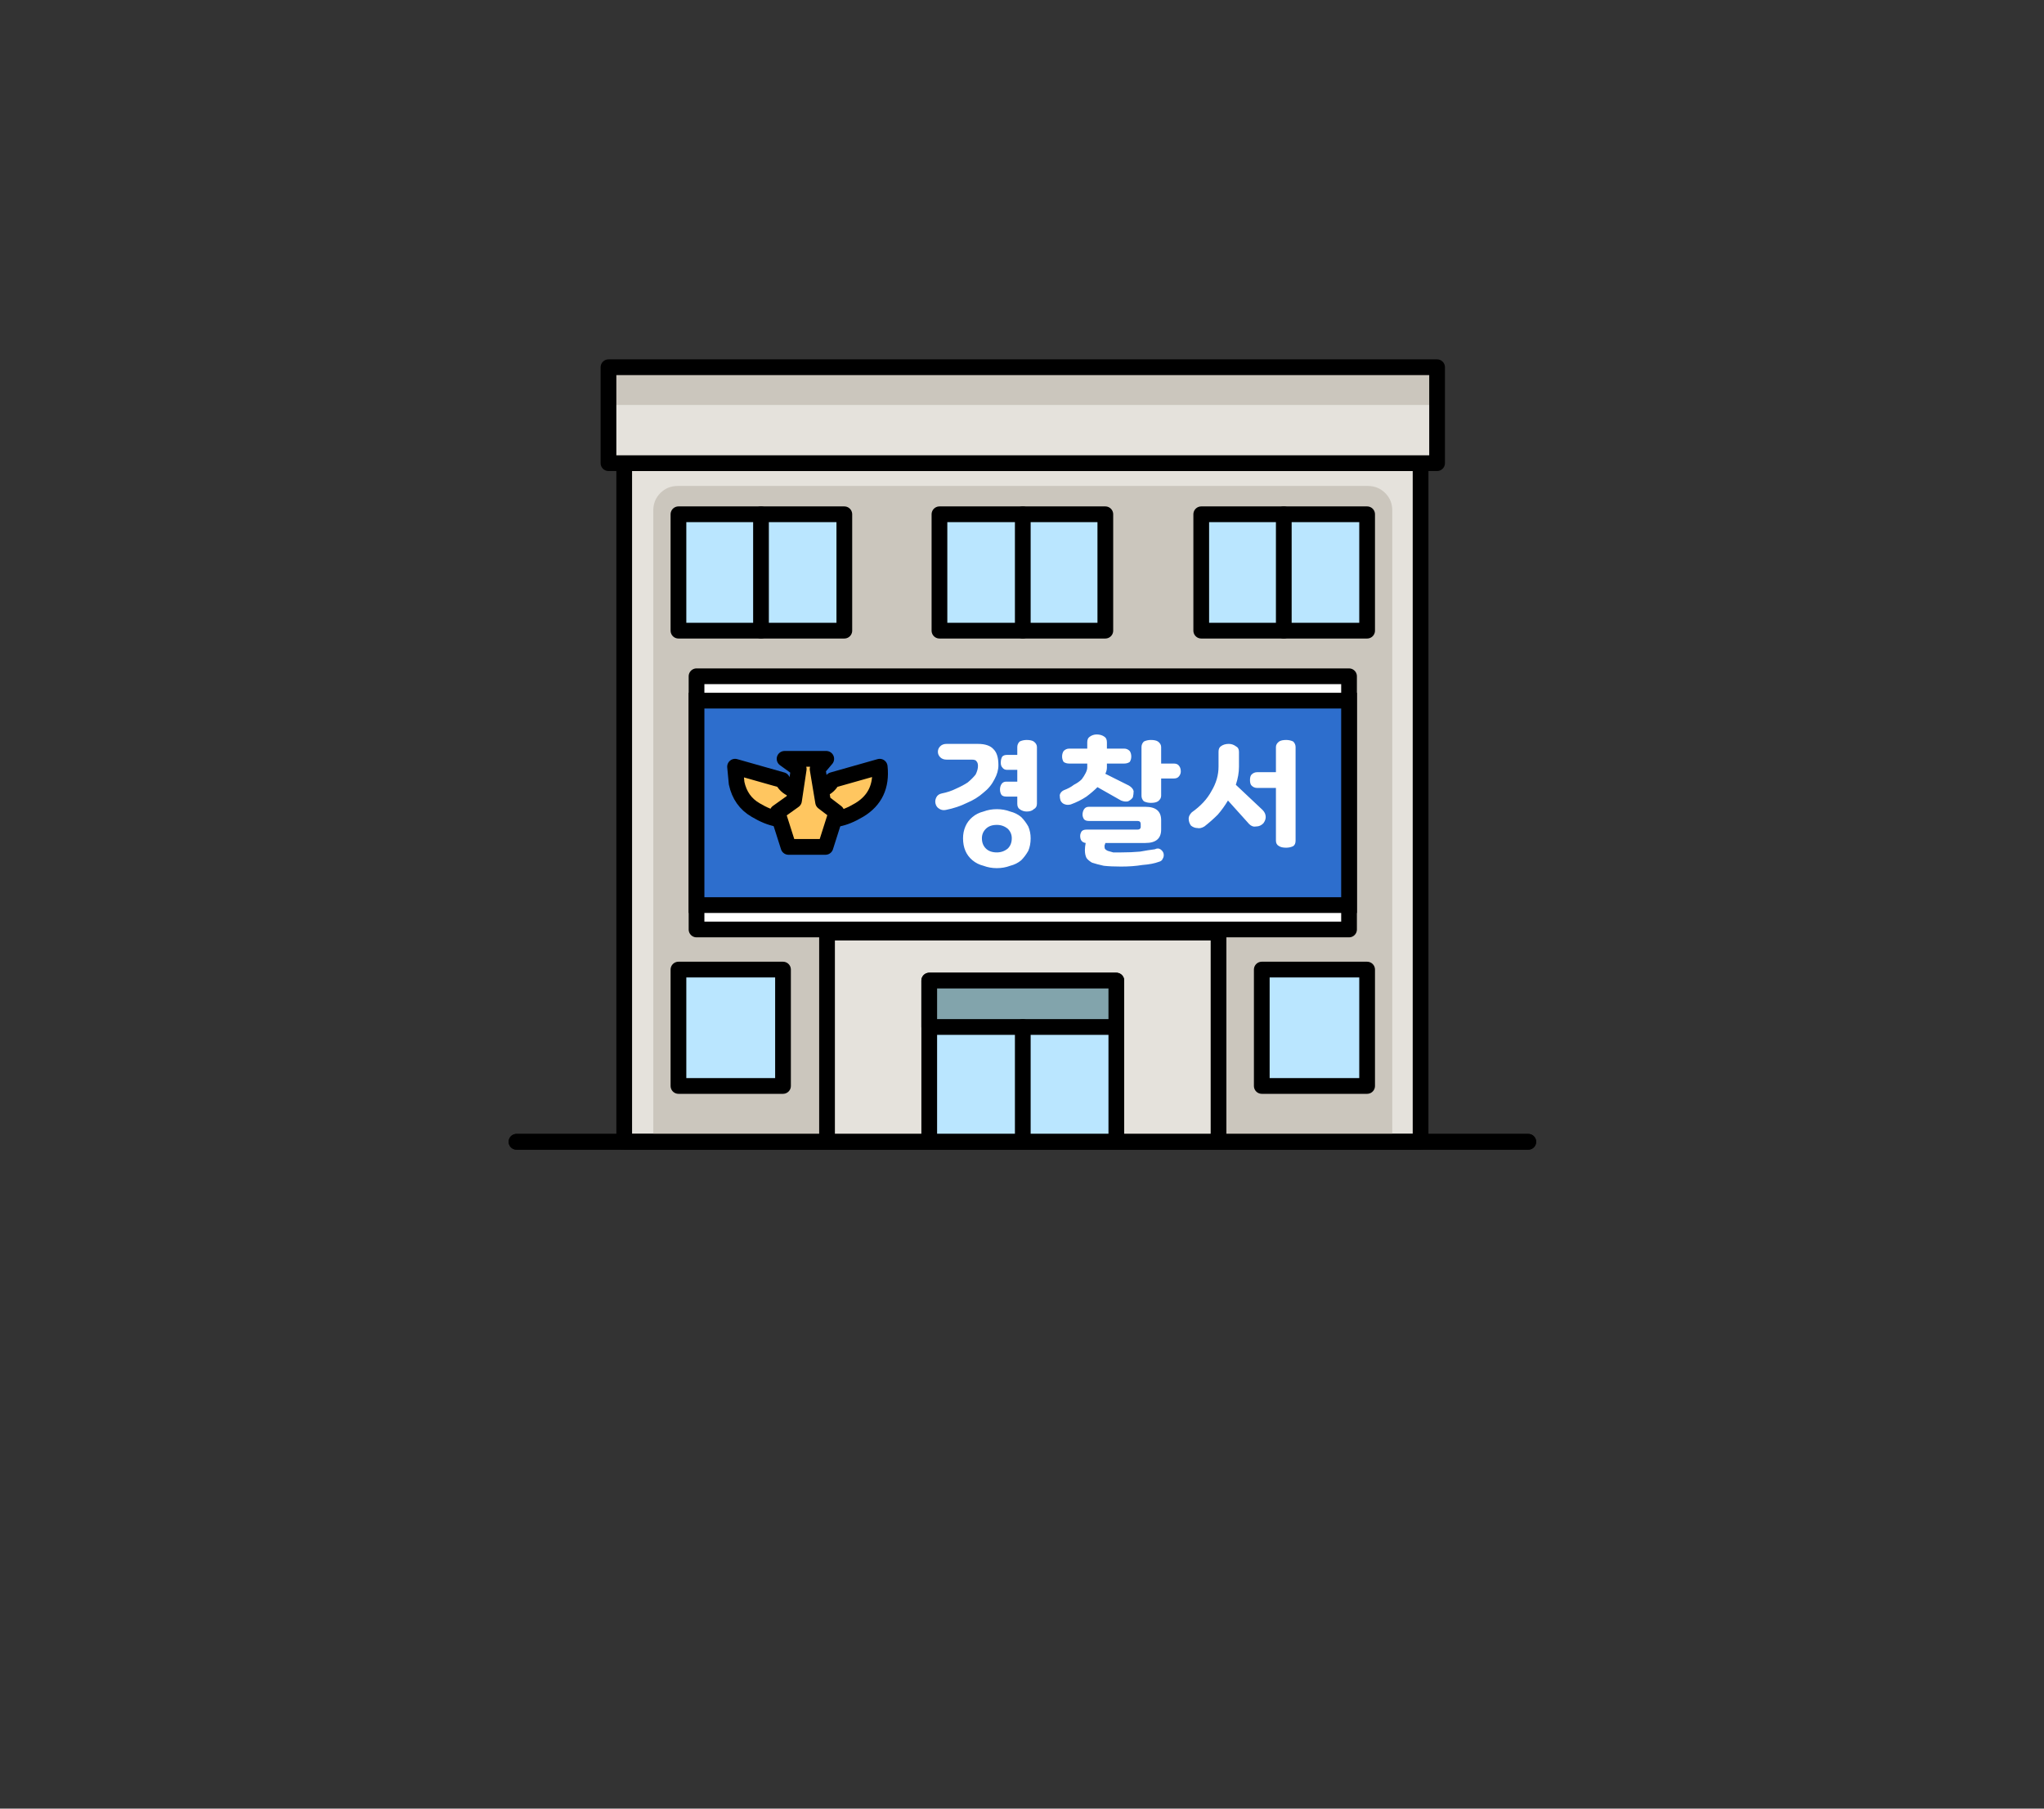 
<svg xmlns="http://www.w3.org/2000/svg" version="1.1" xmlns:xlink="http://www.w3.org/1999/xlink" preserveAspectRatio="none" x="0px" y="0px" width="130px" height="115px" viewBox="0 0 130 115">
<rect x="0" y="0" width="130" height="115" fill="#333333" stroke="none"/>
<defs>
<g id="icon_r_box_02_7_Layer3_0_FILL">
<path fill="#FFFFFF" fill-opacity="0" stroke="none" d="
M 65 -55
L -65 -55 -65 25 65 25 65 -55 Z"/>
</g>

<g id="icon_r_box_02_7_Layer3_1_FILL">
<path fill="#FFFFFF" fill-opacity="0" stroke="none" d="
M 65.05 49.95
L 65.05 24.95 -64.95 24.95 -64.95 49.95 65.05 49.95 Z"/>
</g>

<g id="icon_r_box_02_7_Layer3_2_FILL">
<path fill="#FFFFFF" fill-opacity="0" stroke="none" d="
M 65 -52.85
L 65 -57.85 -65 -57.85 -65 -52.85 65 -52.85 Z"/>
</g>

<g id="icon_r_box_02_7_Layer3_3_FILL">
<path fill="#FFFFFF" fill-opacity="0" stroke="none" d="
M 65 54.95
L 65 49.95 -65 49.95 -65 54.95 65 54.95 Z"/>
</g>

<g id="icon_r_box_02_7_Layer2_0_FILL">
<path fill="#E5E2DC" stroke="none" d="
M 58 49.75
L 58 6.6 7.35 6.6 7.35 49.75 58 49.75 Z"/>
</g>

<g id="icon_r_box_02_7_Layer2_1_FILL">
<path fill="#CBC6BD" stroke="none" d="
M 55.75 8.5
Q 55.3 8.05 54.65 8.05
L 10.75 8.05
Q 10.1 8.05 9.65 8.5 9.2 8.95 9.2 9.6
L 9.2 49.75 56.2 49.75 56.2 9.6
Q 56.2 8.95 55.75 8.5 Z"/>
</g>

<g id="icon_r_box_02_7_Layer2_2_MEMBER_0_MEMBER_0_MEMBER_0_FILL">
<path fill="#BAE6FF" stroke="none" d="
M 21.35 17.25
L 21.35 9.85 10.8 9.85 10.8 17.25 21.35 17.25 Z"/>
</g>

<g id="icon_r_box_02_7_Layer2_2_MEMBER_0_MEMBER_1_MEMBER_0_FILL">
<path fill="#BAE6FF" stroke="none" d="
M 54.6 17.25
L 54.6 9.85 44.05 9.85 44.05 17.25 54.6 17.25 Z"/>
</g>

<g id="icon_r_box_02_7_Layer2_2_MEMBER_1_MEMBER_0_FILL">
<path fill="#BAE6FF" stroke="none" d="
M 37.95 17.25
L 37.95 9.85 27.4 9.85 27.4 17.25 37.95 17.25 Z"/>
</g>

<g id="icon_r_box_02_7_Layer2_3_FILL">
<path fill="#E5E2DC" stroke="none" d="
M 59.05 6.6
L 59.05 0.5 6.3 0.5 6.3 6.6 59.05 6.6 Z"/>
</g>

<g id="icon_r_box_02_7_Layer2_4_FILL">
<path fill="#CBC6BD" stroke="none" d="
M 59.05 2.9
L 59.05 0.5 6.3 0.5 6.3 2.9 59.05 2.9 Z"/>
</g>

<g id="icon_r_box_02_7_Layer2_6_FILL">
<path fill="#E5E2DC" stroke="none" d="
M 45.15 49.75
L 45.15 36.45 20.25 36.45 20.25 49.75 45.15 49.75 Z"/>
</g>

<g id="icon_r_box_02_7_Layer2_7_FILL">
<path fill="#BAE6FF" stroke="none" d="
M 38.65 39.5
L 26.75 39.5 26.75 49.75 38.65 49.75 38.65 39.5 Z"/>
</g>

<g id="icon_r_box_02_7_Layer2_8_FILL">
<path fill="#82A4AC" stroke="none" d="
M 38.65 42.45
L 38.65 39.5 26.75 39.5 26.75 42.45 38.65 42.45 Z"/>
</g>

<g id="icon_r_box_02_7_Layer2_10_MEMBER_0_FILL">
<path fill="#BAE6FF" stroke="none" d="
M 17.45 46.2
L 17.45 38.8 10.8 38.8 10.8 46.2 17.45 46.2 Z"/>
</g>

<g id="icon_r_box_02_7_Layer2_11_MEMBER_0_FILL">
<path fill="#BAE6FF" stroke="none" d="
M 54.6 46.2
L 54.6 38.8 47.9 38.8 47.9 46.2 54.6 46.2 Z"/>
</g>

<g id="icon_r_box_02_7_Layer2_14_MEMBER_0_FILL">
<path fill="#FFFFFF" stroke="none" d="
M 53.45 36.25
L 53.45 20.15 11.95 20.15 11.95 36.25 53.45 36.25 Z"/>
</g>

<g id="icon_r_box_02_7_Layer2_14_MEMBER_1_MEMBER_0_FILL">
<path fill="#2D6ECD" stroke="none" d="
M 53.45 34.7
L 53.45 21.7 11.95 21.7 11.95 34.7 53.45 34.7 Z"/>
</g>

<g id="icon_r_box_02_7_Layer2_14_MEMBER_2_MEMBER_0_MEMBER_0_FILL">
<path fill="#FFC660" stroke="none" d="
M 18.2 29.1
L 18.75 27.25
Q 17.9 27.6 17.4 26.75
L 14.4 25.9 14.5 26.95
Q 14.75 28.1 15.7 28.65 17.2 29.55 18.2 29.1 Z"/>
</g>

<g id="icon_r_box_02_7_Layer2_14_MEMBER_2_MEMBER_0_MEMBER_1_FILL">
<path fill="#FFC660" stroke="none" d="
M 19.25 27.25
L 19.8 29.1
Q 20.8 29.55 22.3 28.65 23.8 27.75 23.6 25.9
L 20.6 26.75
Q 20.1 27.6 19.25 27.25 Z"/>
</g>

<g id="icon_r_box_02_7_Layer2_14_MEMBER_2_MEMBER_1_MEMBER_0_FILL">
<path fill="#FFC660" stroke="none" d="
M 17.8 31
L 20.15 31 20.85 28.8 20 28.15 19.65 26.05 20.2 25.4 17.55 25.4 18.45 26.05 18.15 28.05 17.1 28.8 17.8 31 Z"/>
</g>

<g id="icon_r_box_02_7_Layer1_0_FILL">
<path fill="#FFFFFF" stroke="none" d="
M 13.6 -12.55
Q 13.4 -12.7 13.15 -12.7 12.85 -12.7 12.65 -12.55 12.5 -12.45 12.5 -12.2
L 12.5 -11.25
Q 12.5 -10.45 12.05 -9.7 11.65 -8.95 10.8 -8.35 10.6 -8.15 10.6 -7.95 10.6 -7.7 10.75 -7.5 10.95 -7.35 11.15 -7.35 11.35 -7.3 11.6 -7.45 12.05 -7.8 12.45 -8.2 12.8 -8.6 13.1 -9.1
L 14.45 -7.6
Q 14.65 -7.4 14.9 -7.45 15.15 -7.45 15.35 -7.65 15.5 -7.85 15.5 -8.05 15.5 -8.3 15.3 -8.5
L 13.6 -10.1
Q 13.8 -10.7 13.8 -11.25
L 13.8 -12.2
Q 13.8 -12.45 13.6 -12.55
M 17.4 -12.5
Q 17.4 -12.7 17.25 -12.85 17.05 -12.95 16.8 -12.95 16.5 -12.95 16.35 -12.85 16.15 -12.7 16.15 -12.5
L 16.15 -10.9 14.95 -10.9
Q 14.75 -10.9 14.6 -10.75 14.5 -10.65 14.5 -10.4 14.5 -10.15 14.6 -10.05 14.75 -9.9 14.95 -9.9
L 16.15 -9.9 16.15 -6.55
Q 16.15 -6.3 16.35 -6.2 16.5 -6.1 16.8 -6.1 17.05 -6.1 17.25 -6.2 17.4 -6.3 17.4 -6.55
L 17.4 -12.5
M 7.35 -7.8
Q 7.55 -7.8 7.55 -7.6
L 7.55 -7.4
Q 7.55 -7.35 7.5 -7.3 7.45 -7.25 7.35 -7.25
L 4.1 -7.25
Q 3.9 -7.25 3.8 -7.15 3.7 -7 3.7 -6.85 3.7 -6.45 4.05 -6.4 4 -6.15 4 -5.95 4 -5.65 4.1 -5.45 4.2 -5.3 4.45 -5.15 4.75 -5.05 5.2 -4.95 5.65 -4.9 6.3 -4.9 7.05 -4.9 7.65 -5 8.3 -5.05 8.7 -5.2 8.9 -5.25 8.95 -5.4 9.05 -5.55 9 -5.75 8.95 -5.9 8.8 -6 8.65 -6.1 8.45 -6 8.05 -5.95 7.5 -5.85 6.95 -5.8 6.3 -5.8 6 -5.8 5.8 -5.8 5.6 -5.85 5.45 -5.9 5.35 -5.95 5.3 -6 5.25 -6.05 5.25 -6.15 5.25 -6.2 5.25 -6.25 5.3 -6.35 5.3 -6.4
L 7.85 -6.4
Q 8.85 -6.4 8.85 -7.25
L 8.85 -7.85
Q 8.85 -8.7 7.85 -8.7
L 4.25 -8.7
Q 4.05 -8.7 3.95 -8.55 3.85 -8.4 3.85 -8.2 3.85 -8.05 3.95 -7.9 4.05 -7.8 4.25 -7.8
L 7.35 -7.8
M 8.2 -12.95
Q 7.95 -12.95 7.75 -12.85 7.6 -12.7 7.6 -12.5
L 7.6 -9.4
Q 7.6 -9.2 7.75 -9.05 7.95 -8.95 8.2 -8.95 8.5 -8.95 8.65 -9.05 8.85 -9.2 8.85 -9.4
L 8.85 -10.5 9.65 -10.5
Q 9.85 -10.5 9.95 -10.6 10.1 -10.75 10.1 -10.95 10.1 -11.2 9.95 -11.35 9.85 -11.45 9.65 -11.45
L 8.85 -11.45 8.85 -12.5
Q 8.85 -12.7 8.65 -12.85 8.5 -12.95 8.2 -12.95
M 4.15 -12.4
L 3 -12.4
Q 2.8 -12.4 2.65 -12.25 2.55 -12.1 2.55 -11.9 2.55 -11.7 2.65 -11.55 2.8 -11.45 3 -11.45
L 4.15 -11.45 4.15 -11.2
Q 4.15 -11.05 4.05 -10.85 3.95 -10.65 3.8 -10.45 3.6 -10.25 3.3 -10.1 3.05 -9.9 2.65 -9.75 2.45 -9.65 2.4 -9.45 2.4 -9.25 2.45 -9.1 2.55 -8.9 2.75 -8.85 2.9 -8.8 3.1 -8.85 3.65 -9.05 4.1 -9.35 4.5 -9.65 4.8 -9.95
L 6.3 -9.1
Q 6.55 -9 6.75 -9.05 6.95 -9.15 7.05 -9.3 7.1 -9.5 7.1 -9.7 7.05 -9.9 6.8 -10.05
L 5.3 -10.8
Q 5.4 -11 5.4 -11.2
L 5.4 -11.45 6.5 -11.45
Q 6.7 -11.45 6.85 -11.55 6.95 -11.7 6.95 -11.9 6.95 -12.1 6.85 -12.25 6.7 -12.4 6.5 -12.4
L 5.4 -12.4 5.4 -12.8
Q 5.4 -13.05 5.25 -13.15 5.05 -13.3 4.75 -13.3 4.5 -13.3 4.3 -13.15 4.15 -13.05 4.15 -12.8
L 4.15 -12.4
M -3.15 -8.05
Q -3.45 -7.8 -3.6 -7.45 -3.75 -7.1 -3.75 -6.7 -3.75 -6.25 -3.6 -5.9 -3.45 -5.55 -3.15 -5.3 -2.85 -5.05 -2.45 -4.95 -2.05 -4.8 -1.6 -4.8 -1.15 -4.8 -0.75 -4.95 -0.35 -5.05 -0.05 -5.3 0.2 -5.55 0.4 -5.9 0.55 -6.25 0.55 -6.7 0.55 -7.1 0.4 -7.45 0.2 -7.8 -0.05 -8.05 -0.35 -8.3 -0.75 -8.4 -1.15 -8.55 -1.6 -8.55 -2.05 -8.55 -2.45 -8.4 -2.85 -8.3 -3.15 -8.05
M -2.3 -7.3
Q -2.05 -7.55 -1.6 -7.55 -1.2 -7.55 -0.9 -7.3 -0.65 -7.05 -0.65 -6.7 -0.65 -6.3 -0.9 -6.05 -1.2 -5.8 -1.6 -5.8 -2.05 -5.8 -2.3 -6.05 -2.55 -6.3 -2.55 -6.7 -2.55 -7.05 -2.3 -7.3
M -2.8 -12.7
L -4.8 -12.7
Q -5.05 -12.7 -5.2 -12.55 -5.35 -12.4 -5.35 -12.2 -5.35 -12 -5.2 -11.85 -5.05 -11.7 -4.8 -11.7
L -3.2 -11.7
Q -2.95 -11.7 -2.9 -11.6 -2.8 -11.5 -2.8 -11.3 -2.8 -11.05 -2.95 -10.75 -3.15 -10.5 -3.45 -10.25 -3.75 -10.05 -4.2 -9.85 -4.6 -9.65 -5.1 -9.55 -5.35 -9.5 -5.45 -9.3 -5.55 -9.1 -5.5 -8.9 -5.45 -8.7 -5.3 -8.6 -5.1 -8.45 -4.85 -8.5 -4.1 -8.65 -3.5 -8.95 -2.9 -9.2 -2.45 -9.6 -2 -9.95 -1.75 -10.45 -1.5 -10.9 -1.5 -11.35 -1.5 -12.05 -1.8 -12.35 -2.1 -12.7 -2.8 -12.7
M -0.15 -12.85
Q -0.3 -12.7 -0.3 -12.5
L -0.3 -12 -0.95 -12
Q -1.15 -12 -1.25 -11.9 -1.35 -11.75 -1.35 -11.5 -1.35 -11.3 -1.25 -11.2 -1.15 -11.05 -0.95 -11.05
L -0.3 -11.05 -0.3 -10.3 -1 -10.3
Q -1.2 -10.3 -1.3 -10.15 -1.4 -10 -1.4 -9.8 -1.4 -9.6 -1.3 -9.45 -1.2 -9.35 -1 -9.35
L -0.3 -9.35 -0.3 -8.9
Q -0.3 -8.65 -0.15 -8.55 0.05 -8.4 0.3 -8.4 0.6 -8.4 0.75 -8.55 0.95 -8.65 0.95 -8.9
L 0.95 -12.5
Q 0.95 -12.7 0.75 -12.85 0.6 -12.95 0.3 -12.95 0.05 -12.95 -0.15 -12.85 Z"/>
</g>

<path id="icon_r_box_02_7_Layer2_0_1_STROKES" stroke="#000000" stroke-width="1" stroke-linejoin="round" stroke-linecap="round" fill="none" d="
M 58 6.6
L 7.35 6.6 7.35 49.75 58 49.75 58 6.6 Z"/>

<path id="icon_r_box_02_7_Layer2_2_MEMBER_0_MEMBER_0_MEMBER_0_1_STROKES" stroke="#000000" stroke-width="1" stroke-linejoin="round" stroke-linecap="round" fill="none" d="
M 21.35 17.25
L 10.8 17.25 10.8 9.85 21.35 9.85 21.35 17.25 Z"/>

<path id="icon_r_box_02_7_Layer2_2_MEMBER_0_MEMBER_0_MEMBER_1_1_STROKES" stroke="#000000" stroke-width="1" stroke-linejoin="round" stroke-linecap="round" fill="none" d="
M 16.05 9.85
L 16.05 17.25"/>

<path id="icon_r_box_02_7_Layer2_2_MEMBER_0_MEMBER_1_MEMBER_0_1_STROKES" stroke="#000000" stroke-width="1" stroke-linejoin="round" stroke-linecap="round" fill="none" d="
M 54.6 17.25
L 44.05 17.25 44.05 9.85 54.6 9.85 54.6 17.25 Z"/>

<path id="icon_r_box_02_7_Layer2_2_MEMBER_0_MEMBER_1_MEMBER_1_1_STROKES" stroke="#000000" stroke-width="1" stroke-linejoin="round" stroke-linecap="round" fill="none" d="
M 49.3 9.85
L 49.3 17.25"/>

<path id="icon_r_box_02_7_Layer2_2_MEMBER_1_MEMBER_0_1_STROKES" stroke="#000000" stroke-width="1" stroke-linejoin="round" stroke-linecap="round" fill="none" d="
M 37.95 17.25
L 27.4 17.25 27.4 9.85 37.95 9.85 37.95 17.25 Z"/>

<path id="icon_r_box_02_7_Layer2_2_MEMBER_1_MEMBER_1_1_STROKES" stroke="#000000" stroke-width="1" stroke-linejoin="round" stroke-linecap="round" fill="none" d="
M 32.7 9.85
L 32.7 17.25"/>

<path id="icon_r_box_02_7_Layer2_5_MEMBER_0_1_STROKES" stroke="#000000" stroke-width="1" stroke-linejoin="round" stroke-linecap="round" fill="none" d="
M 0.5 49.75
L 64.85 49.75"/>

<path id="icon_r_box_02_7_Layer2_6_1_STROKES" stroke="#000000" stroke-width="1" stroke-linejoin="round" stroke-linecap="round" fill="none" d="
M 45.15 36.45
L 20.25 36.45 20.25 49.75 45.15 49.75 45.15 36.45 Z"/>

<path id="icon_r_box_02_7_Layer2_7_1_STROKES" stroke="#000000" stroke-width="1" stroke-linejoin="round" stroke-linecap="round" fill="none" d="
M 38.65 39.5
L 26.75 39.5 26.75 49.75 38.65 49.75 38.65 39.5 Z"/>

<path id="icon_r_box_02_7_Layer2_8_1_STROKES" stroke="#000000" stroke-width="1" stroke-linejoin="round" stroke-linecap="round" fill="none" d="
M 38.65 39.5
L 26.75 39.5 26.75 42.45 38.65 42.45 38.65 39.5 Z"/>

<path id="icon_r_box_02_7_Layer2_9_MEMBER_0_1_STROKES" stroke="#000000" stroke-width="1" stroke-linejoin="round" stroke-linecap="round" fill="none" d="
M 32.7 42.45
L 32.7 49.75"/>

<path id="icon_r_box_02_7_Layer2_10_MEMBER_0_1_STROKES" stroke="#000000" stroke-width="1" stroke-linejoin="round" stroke-linecap="round" fill="none" d="
M 17.45 46.2
L 10.8 46.2 10.8 38.8 17.45 38.8 17.45 46.2 Z"/>

<path id="icon_r_box_02_7_Layer2_11_MEMBER_0_1_STROKES" stroke="#000000" stroke-width="1" stroke-linejoin="round" stroke-linecap="round" fill="none" d="
M 54.6 46.2
L 47.9 46.2 47.9 38.8 54.6 38.8 54.6 46.2 Z"/>

<path id="icon_r_box_02_7_Layer2_12_MEMBER_0_1_STROKES" stroke="#000000" stroke-width="1" stroke-linejoin="round" stroke-linecap="round" fill="none" d="
M 0.5 49.75
L 64.85 49.75"/>

<path id="icon_r_box_02_7_Layer2_13_1_STROKES" stroke="#000000" stroke-width="1" stroke-linejoin="round" stroke-linecap="round" fill="none" d="
M 59.05 6.6
L 6.35 6.6 6.35 0.5 59.05 0.5 59.05 6.6 Z"/>

<path id="icon_r_box_02_7_Layer2_14_MEMBER_0_1_STROKES" stroke="#000000" stroke-width="1" stroke-linejoin="round" stroke-linecap="round" fill="none" d="
M 53.45 36.25
L 11.95 36.25 11.95 20.15 53.45 20.15 53.45 36.25 Z"/>

<path id="icon_r_box_02_7_Layer2_14_MEMBER_1_MEMBER_1_1_STROKES" stroke="#000000" stroke-width="1" stroke-linejoin="miter" stroke-linecap="butt" stroke-miterlimit="10" fill="none" d="
M 53.45 34.7
L 11.95 34.7 11.95 21.7 53.45 21.7 53.45 34.7 Z"/>

<path id="icon_r_box_02_7_Layer2_14_MEMBER_2_MEMBER_0_MEMBER_0_1_STROKES" stroke="#000000" stroke-width="1" stroke-linejoin="round" stroke-linecap="butt" fill="none" d="
M 18.75 27.25
Q 17.9 27.6 17.4 26.75
L 14.4 25.9 14.5 26.95
Q 14.75 28.1 15.7 28.65 17.2 29.55 18.2 29.1
L 18.75 27.25 Z"/>

<path id="icon_r_box_02_7_Layer2_14_MEMBER_2_MEMBER_0_MEMBER_1_1_STROKES" stroke="#000000" stroke-width="1" stroke-linejoin="round" stroke-linecap="butt" fill="none" d="
M 19.25 27.25
Q 20.1 27.6 20.6 26.75
L 23.6 25.9
Q 23.8 27.75 22.3 28.65 20.8 29.55 19.8 29.1
L 19.25 27.25 Z"/>

<path id="icon_r_box_02_7_Layer2_14_MEMBER_2_MEMBER_1_MEMBER_0_1_STROKES" stroke="#000000" stroke-width="1" stroke-linejoin="round" stroke-linecap="butt" fill="none" d="
M 20.85 28.8
L 20.15 31 17.8 31 17.1 28.8 18.15 28.05 18.45 26.05 17.55 25.4 20.2 25.4 19.65 26.05 20 28.15 20.85 28.8 Z"/>
</defs>

<g transform="matrix( 1, 0, 0, 1, 65,60) ">
<g transform="matrix( 1, 0, 0, 1, 0,0) ">
<use xlink:href="#icon_r_box_02_7_Layer3_0_FILL"/>
</g>

<g transform="matrix( 1, 0, 0, 1, -0.05,0.05) ">
<use xlink:href="#icon_r_box_02_7_Layer3_1_FILL"/>
</g>

<g transform="matrix( 1, 0, 0, 1, 0,-2.15) ">
<use xlink:href="#icon_r_box_02_7_Layer3_2_FILL"/>
</g>

<g transform="matrix( 1, 0, 0, 1, 0,0.05) ">
<use xlink:href="#icon_r_box_02_7_Layer3_3_FILL"/>
</g>

<g transform="matrix( 1, 0, 0, 1, -32.65,-37.15) ">
<use xlink:href="#icon_r_box_02_7_Layer2_0_FILL"/>

<use xlink:href="#icon_r_box_02_7_Layer2_0_1_STROKES"/>
</g>

<g transform="matrix( 1, 0, 0, 1, -32.65,-37.15) ">
<use xlink:href="#icon_r_box_02_7_Layer2_1_FILL"/>
</g>

<g transform="matrix( 1, 0, 0, 1, -32.65,-37.15) ">
<use xlink:href="#icon_r_box_02_7_Layer2_2_MEMBER_0_MEMBER_0_MEMBER_0_FILL"/>

<use xlink:href="#icon_r_box_02_7_Layer2_2_MEMBER_0_MEMBER_0_MEMBER_0_1_STROKES"/>
</g>

<g transform="matrix( 1, 0, 0, 1, -32.65,-37.15) ">
<use xlink:href="#icon_r_box_02_7_Layer2_2_MEMBER_0_MEMBER_0_MEMBER_1_1_STROKES"/>
</g>

<g transform="matrix( 1, 0, 0, 1, -32.65,-37.15) ">
<use xlink:href="#icon_r_box_02_7_Layer2_2_MEMBER_0_MEMBER_1_MEMBER_0_FILL"/>

<use xlink:href="#icon_r_box_02_7_Layer2_2_MEMBER_0_MEMBER_1_MEMBER_0_1_STROKES"/>
</g>

<g transform="matrix( 1, 0, 0, 1, -32.65,-37.15) ">
<use xlink:href="#icon_r_box_02_7_Layer2_2_MEMBER_0_MEMBER_1_MEMBER_1_1_STROKES"/>
</g>

<g transform="matrix( 1, 0, 0, 1, -32.65,-37.15) ">
<use xlink:href="#icon_r_box_02_7_Layer2_2_MEMBER_1_MEMBER_0_FILL"/>

<use xlink:href="#icon_r_box_02_7_Layer2_2_MEMBER_1_MEMBER_0_1_STROKES"/>
</g>

<g transform="matrix( 1, 0, 0, 1, -32.65,-37.15) ">
<use xlink:href="#icon_r_box_02_7_Layer2_2_MEMBER_1_MEMBER_1_1_STROKES"/>
</g>

<g transform="matrix( 1, 0, 0, 1, -32.65,-37.15) ">
<use xlink:href="#icon_r_box_02_7_Layer2_3_FILL"/>
</g>

<g transform="matrix( 1, 0, 0, 1, -32.65,-37.15) ">
<use xlink:href="#icon_r_box_02_7_Layer2_4_FILL"/>
</g>

<g transform="matrix( 1, 0, 0, 1, -32.65,-37.15) ">
<use xlink:href="#icon_r_box_02_7_Layer2_5_MEMBER_0_1_STROKES"/>
</g>

<g transform="matrix( 1, 0, 0, 1, -32.65,-37.15) ">
<use xlink:href="#icon_r_box_02_7_Layer2_6_FILL"/>

<use xlink:href="#icon_r_box_02_7_Layer2_6_1_STROKES"/>
</g>

<g transform="matrix( 1, 0, 0, 1, -32.65,-37.15) ">
<use xlink:href="#icon_r_box_02_7_Layer2_7_FILL"/>

<use xlink:href="#icon_r_box_02_7_Layer2_7_1_STROKES"/>
</g>

<g transform="matrix( 1, 0, 0, 1, -32.65,-37.15) ">
<use xlink:href="#icon_r_box_02_7_Layer2_8_FILL"/>

<use xlink:href="#icon_r_box_02_7_Layer2_8_1_STROKES"/>
</g>

<g transform="matrix( 1, 0, 0, 1, -32.65,-37.15) ">
<use xlink:href="#icon_r_box_02_7_Layer2_9_MEMBER_0_1_STROKES"/>
</g>

<g transform="matrix( 1, 0, 0, 1, -32.65,-37.15) ">
<use xlink:href="#icon_r_box_02_7_Layer2_10_MEMBER_0_FILL"/>

<use xlink:href="#icon_r_box_02_7_Layer2_10_MEMBER_0_1_STROKES"/>
</g>

<g transform="matrix( 1, 0, 0, 1, -32.65,-37.15) ">
<use xlink:href="#icon_r_box_02_7_Layer2_11_MEMBER_0_FILL"/>

<use xlink:href="#icon_r_box_02_7_Layer2_11_MEMBER_0_1_STROKES"/>
</g>

<g transform="matrix( 1, 0, 0, 1, -32.65,-37.15) ">
<use xlink:href="#icon_r_box_02_7_Layer2_12_MEMBER_0_1_STROKES"/>
</g>

<g transform="matrix( 1, 0, 0, 1, -32.65,-37.15) ">
<use xlink:href="#icon_r_box_02_7_Layer2_13_1_STROKES"/>
</g>

<g transform="matrix( 1, 0, 0, 1, -32.65,-37.15) ">
<use xlink:href="#icon_r_box_02_7_Layer2_14_MEMBER_0_FILL"/>

<use xlink:href="#icon_r_box_02_7_Layer2_14_MEMBER_0_1_STROKES"/>
</g>

<g transform="matrix( 1, 0, 0, 1, -32.65,-37.15) ">
<use xlink:href="#icon_r_box_02_7_Layer2_14_MEMBER_1_MEMBER_0_FILL"/>
</g>

<g transform="matrix( 1, 0, 0, 1, -32.65,-37.15) ">
<use xlink:href="#icon_r_box_02_7_Layer2_14_MEMBER_1_MEMBER_1_1_STROKES"/>
</g>

<g transform="matrix( 1, 0, 0, 1, -32.65,-37.15) ">
<use xlink:href="#icon_r_box_02_7_Layer2_14_MEMBER_2_MEMBER_0_MEMBER_0_FILL"/>

<use xlink:href="#icon_r_box_02_7_Layer2_14_MEMBER_2_MEMBER_0_MEMBER_0_1_STROKES"/>
</g>

<g transform="matrix( 1, 0, 0, 1, -32.65,-37.15) ">
<use xlink:href="#icon_r_box_02_7_Layer2_14_MEMBER_2_MEMBER_0_MEMBER_1_FILL"/>

<use xlink:href="#icon_r_box_02_7_Layer2_14_MEMBER_2_MEMBER_0_MEMBER_1_1_STROKES"/>
</g>

<g transform="matrix( 1, 0, 0, 1, -32.65,-37.15) ">
<use xlink:href="#icon_r_box_02_7_Layer2_14_MEMBER_2_MEMBER_1_MEMBER_0_FILL"/>

<use xlink:href="#icon_r_box_02_7_Layer2_14_MEMBER_2_MEMBER_1_MEMBER_0_1_STROKES"/>
</g>

<g transform="matrix( 1, 0, 0, 1, 0,0) ">
<use xlink:href="#icon_r_box_02_7_Layer1_0_FILL"/>
</g>
</g>
</svg>
